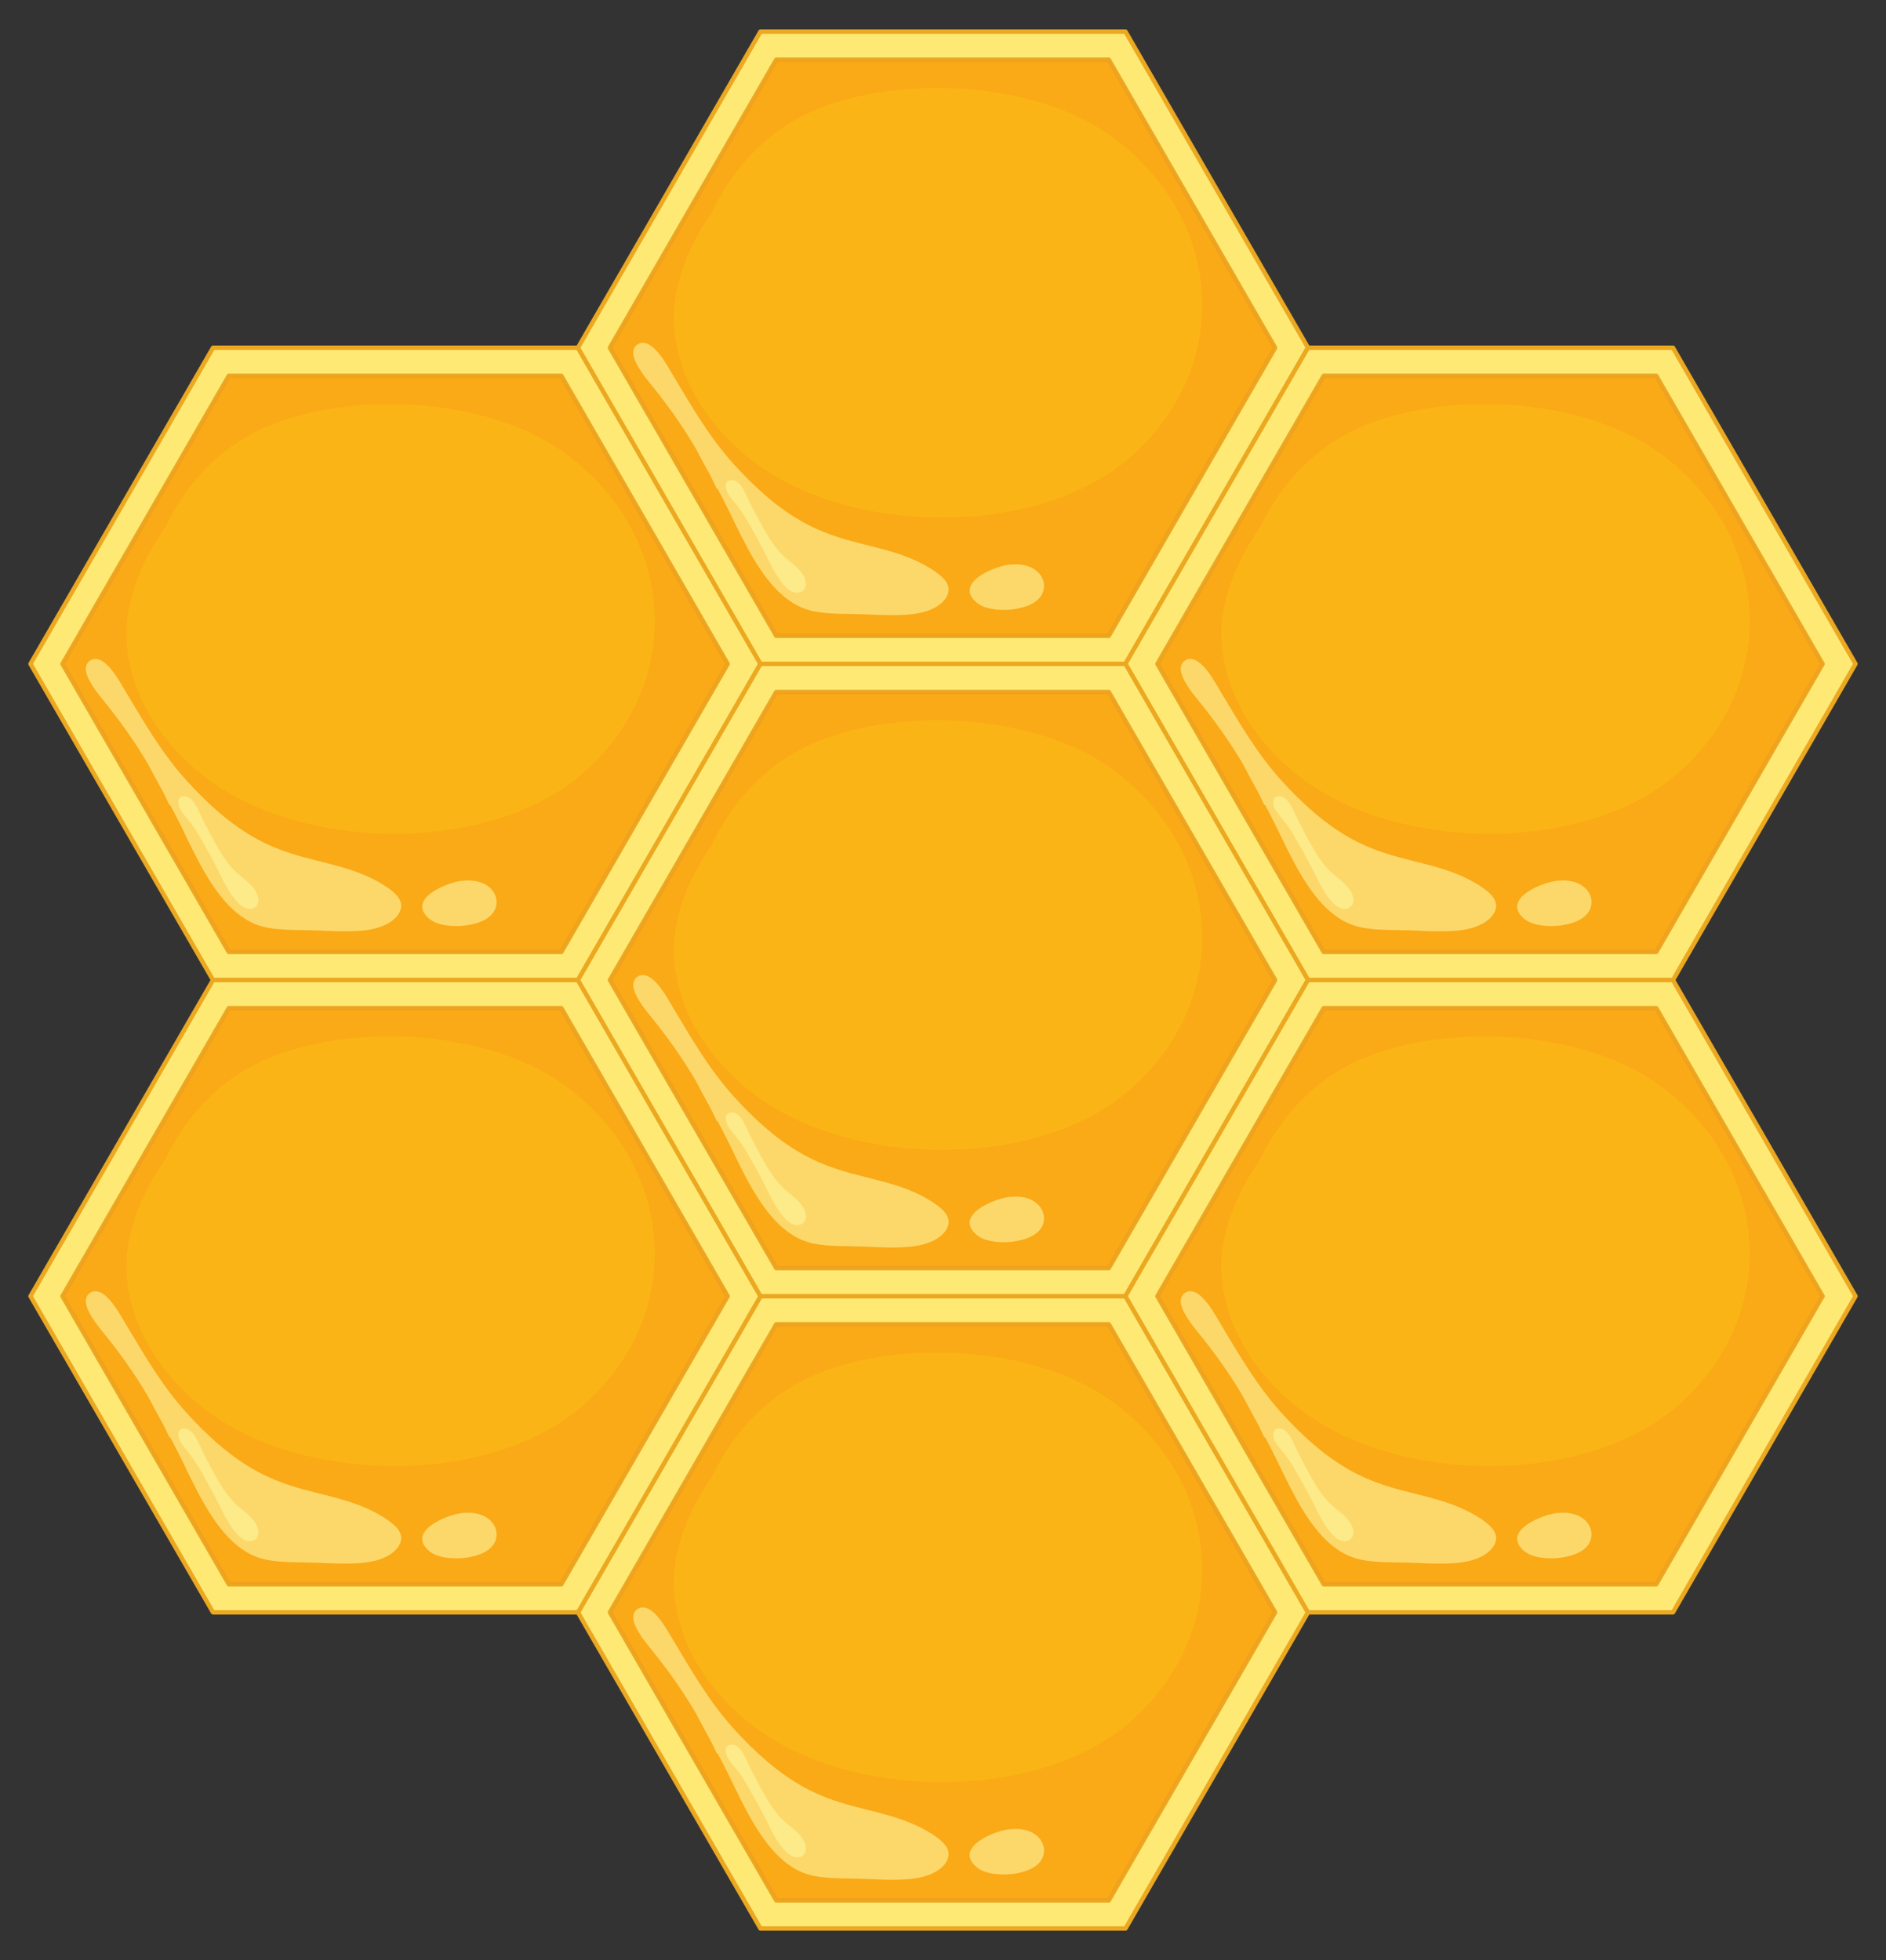 <?xml version="1.0" encoding="utf-8"?>
<!-- Generator: Adobe Illustrator 27.5.0, SVG Export Plug-In . SVG Version: 6.00 Build 0)  -->
<svg version="1.1" id="Layer_1" xmlns="http://www.w3.org/2000/svg" xmlns:xlink="http://www.w3.org/1999/xlink" x="0px" y="0px"
	 viewBox="0 0 287.154 298.426" style="enable-background:new 0 0 287.154 298.426;" xml:space="preserve">
<rect x="0" y="0" width="287.154" height="298.426" fill="#333333" stroke="none"/>
<g>
	<g>
		<g>
			<polygon style="fill:#FFE975;" points="88.013,149.213 32.433,149.213 4.643,101.079 32.433,52.946 88.013,52.946 
				115.803,101.079 			"/>
			<path style="fill:#EBA820;" d="M88.013,149.548h-55.58c-0.12,0-0.231-0.064-0.291-0.168l-27.79-48.133
				c-0.06-0.104-0.06-0.232,0-0.336l27.79-48.134c0.06-0.104,0.171-0.168,0.291-0.168h55.58c0.12,0,0.231,0.064,0.291,0.168
				l27.79,48.134c0.06,0.104,0.06,0.232,0,0.336l-27.79,48.133C88.243,149.484,88.132,149.548,88.013,149.548z M32.627,148.877
				h55.192l27.596-47.798L87.819,53.281H32.627L5.03,101.079L32.627,148.877z"/>
		</g>
		<g>
			<polygon style="fill:#FBB415;" points="85.473,144.937 34.83,144.937 9.509,101.079 34.83,57.222 85.473,57.222 110.794,101.079 
							"/>
			<path style="fill:#EBA820;" d="M85.473,145.273H34.83c-0.12,0-0.231-0.064-0.291-0.168L9.219,101.247
				c-0.06-0.104-0.06-0.232,0-0.336L34.54,57.054c0.06-0.104,0.171-0.168,0.291-0.168h50.642c0.12,0,0.231,0.064,0.291,0.168
				l25.321,43.858c0.06,0.104,0.06,0.232,0,0.336l-25.321,43.858C85.704,145.208,85.593,145.273,85.473,145.273z M35.024,144.601
				h50.255l25.128-43.522L85.279,57.557H35.024L9.897,101.079L35.024,144.601z"/>
		</g>
		<path style="opacity:0.38;fill:#F7981C;" d="M85.473,57.222H34.83L9.509,101.079l25.321,43.858h50.642l25.321-43.858
			L85.473,57.222z M96.526,107.835c-1.858,3.688-4.518,7.067-7.807,9.939c-3.051,2.665-6.779,4.723-10.784,6.189
			c-4.128,1.51-8.547,2.409-13.013,2.785c-4.55,0.383-9.166,0.223-13.666-0.466c-4.398-0.673-8.709-1.859-12.674-3.626
			c-4.243-1.891-7.998-4.49-11.065-7.624c-3.413-3.487-5.978-7.603-7.297-12.01c-0.657-2.193-1.001-4.457-0.987-6.721
			c0.016-2.416,0.523-4.792,1.305-7.11c0.803-2.38,1.911-4.683,3.26-6.875c0.42-0.682,0.865-1.353,1.331-2.013
			c1.397-2.941,3.215-5.742,5.506-8.244c2.797-3.055,6.313-5.614,10.425-7.292c4.205-1.716,8.811-2.67,13.439-3.058
			c4.869-0.409,9.822-0.193,14.616,0.638c4.613,0.8,9.138,2.184,13.145,4.312c3.89,2.066,7.246,4.893,9.933,8.046
			c2.694,3.16,4.715,6.728,5.971,10.484c1.238,3.701,1.736,7.58,1.467,11.422C99.361,100.468,98.316,104.283,96.526,107.835z"/>
		<path style="opacity:0.63;fill:#FEF59B;" d="M59.886,135.819c-0.864-0.748-1.876-1.357-2.887-1.882
			c-1.117-0.58-2.288-1.051-3.481-1.451c-2.392-0.801-4.863-1.322-7.295-1.982c-2.415-0.656-4.755-1.499-6.961-2.688
			c-2.08-1.122-4.013-2.498-5.81-4.031c-1.861-1.587-3.601-3.328-5.232-5.149c-1.793-2.002-3.378-4.18-4.848-6.428
			c-1.465-2.24-2.821-4.548-4.197-6.843c-0.546-0.911-1.068-1.849-1.681-2.717c-0.489-0.691-1.049-1.382-1.745-1.875
			c-0.628-0.446-1.429-0.662-2.097-0.165c-0.581,0.432-0.678,1.117-0.518,1.785c0.188,0.786,0.619,1.519,1.058,2.189
			c0.394,0.602,0.832,1.176,1.288,1.733c2.615,3.193,5.024,6.54,7.102,10.1c0.649,1.253,1.33,2.489,2.008,3.728
			c0.079,0.144,0.158,0.289,0.238,0.433c0.323,0.634,0.636,1.272,0.924,1.918c0.033,0.074,0.101,0.098,0.173,0.091
			c0.231,0.429,0.461,0.859,0.686,1.292c0.637,1.229,1.236,2.476,1.841,3.721c1.204,2.478,2.431,4.953,3.974,7.242
			c1.318,1.956,2.908,3.824,4.926,5.084c1,0.625,2.09,1.059,3.246,1.289c1.234,0.246,2.497,0.325,3.752,0.363
			c1.33,0.04,2.661,0.035,3.992,0.089c1.47,0.06,2.94,0.139,4.411,0.129c2.152-0.015,4.549-0.154,6.451-1.273
			c0.83-0.488,1.663-1.29,1.852-2.272C61.245,137.258,60.59,136.428,59.886,135.819z"/>
		<path style="opacity:0.63;fill:#FEF59B;" d="M74.557,135.128c-0.368-0.322-0.803-0.575-1.262-0.746
			c-0.944-0.352-1.98-0.387-2.981-0.278c-2.272,0.247-8.36,2.713-5.076,5.683c0.73,0.66,1.721,0.955,2.696,1.096
			c1.44,0.209,2.923,0.122,4.33-0.252c1-0.266,1.996-0.701,2.67-1.485C76,137.907,75.749,136.171,74.557,135.128z"/>
		<path style="opacity:0.63;fill:#FEF59B;" d="M39.307,136.626c-0.148-0.718-0.582-1.332-1.082-1.852
			c-0.519-0.54-1.109-1.001-1.686-1.476c-0.621-0.513-1.182-1.075-1.683-1.707c-1.127-1.421-2.003-3.047-2.855-4.641
			c-0.478-0.894-0.934-1.799-1.38-2.71c-0.293-0.599-0.541-1.224-0.892-1.793c-0.346-0.56-0.839-1.105-1.52-1.217
			c-0.344-0.057-0.704,0.035-0.911,0.334c-0.164,0.235-0.173,0.522-0.134,0.796c0.111,0.781,0.617,1.415,1.107,1.999
			c0.438,0.522,0.846,1.067,1.251,1.615c0.225,0.332,0.445,0.668,0.649,1.014c1.008,1.713,1.979,3.449,2.884,5.218
			c0.812,1.587,1.53,3.249,2.662,4.643c0.442,0.545,0.937,1.108,1.6,1.38c0.484,0.199,1.08,0.221,1.524-0.091
			C39.334,137.793,39.422,137.183,39.307,136.626z"/>
	</g>
	<g>
		<g>
			<polygon style="fill:#FFE975;" points="171.364,101.079 115.784,101.079 87.994,52.946 115.784,4.812 171.364,4.812 
				199.154,52.946 			"/>
			<path style="fill:#EBA820;" d="M171.364,101.415h-55.58c-0.12,0-0.231-0.064-0.291-0.168l-27.79-48.134
				c-0.06-0.104-0.06-0.232,0-0.336l27.79-48.134c0.06-0.104,0.171-0.168,0.291-0.168h55.58c0.12,0,0.231,0.064,0.291,0.168
				l27.79,48.134c0.06,0.104,0.06,0.232,0,0.336l-27.79,48.134C171.595,101.351,171.484,101.415,171.364,101.415z M115.978,100.743
				h55.192l27.596-47.798L171.17,5.148h-55.192L88.382,52.946L115.978,100.743z"/>
		</g>
		<g>
			<polygon style="fill:#FBB415;" points="168.824,96.803 118.182,96.803 92.86,52.946 118.182,9.088 168.824,9.088 194.145,52.946 
							"/>
			<path style="fill:#EBA820;" d="M168.824,97.139h-50.642c-0.12,0-0.231-0.064-0.291-0.168L92.57,53.113
				c-0.06-0.104-0.06-0.232,0-0.336L117.891,8.92c0.06-0.104,0.171-0.168,0.291-0.168h50.642c0.12,0,0.231,0.064,0.291,0.168
				l25.321,43.858c0.06,0.104,0.06,0.232,0,0.336l-25.321,43.858C169.055,97.075,168.944,97.139,168.824,97.139z M118.375,96.467
				h50.255l25.128-43.522L168.63,9.424h-50.255L93.248,52.946L118.375,96.467z"/>
		</g>
		<path style="opacity:0.38;fill:#F7981C;" d="M168.824,9.088h-50.642L92.86,52.946l25.321,43.858h50.642l25.321-43.858
			L168.824,9.088z M179.877,59.701c-1.858,3.688-4.518,7.067-7.807,9.94c-3.051,2.665-6.779,4.723-10.784,6.188
			c-4.128,1.51-8.547,2.409-13.013,2.785c-4.55,0.383-9.166,0.223-13.666-0.466c-4.398-0.673-8.709-1.859-12.673-3.626
			c-4.243-1.891-7.998-4.491-11.065-7.624c-3.413-3.487-5.978-7.603-7.297-12.01c-0.657-2.193-1.001-4.457-0.987-6.721
			c0.016-2.416,0.523-4.792,1.305-7.11c0.803-2.38,1.911-4.683,3.26-6.875c0.42-0.682,0.865-1.353,1.331-2.013
			c1.397-2.941,3.215-5.742,5.506-8.244c2.797-3.055,6.313-5.614,10.425-7.292c4.205-1.716,8.812-2.67,13.439-3.058
			c4.869-0.409,9.822-0.193,14.616,0.638c4.613,0.8,9.138,2.184,13.145,4.312c3.89,2.066,7.246,4.893,9.933,8.046
			c2.694,3.16,4.715,6.728,5.971,10.484c1.238,3.701,1.736,7.58,1.467,11.422C182.712,52.335,181.667,56.149,179.877,59.701z"/>
		<path style="opacity:0.63;fill:#FEF59B;" d="M143.237,87.685c-0.864-0.748-1.876-1.357-2.887-1.882
			c-1.117-0.58-2.288-1.051-3.481-1.451c-2.392-0.801-4.864-1.322-7.295-1.982c-2.415-0.656-4.755-1.499-6.962-2.688
			c-2.08-1.122-4.013-2.498-5.81-4.031c-1.86-1.587-3.601-3.328-5.232-5.149c-1.793-2.002-3.378-4.18-4.848-6.428
			c-1.465-2.24-2.821-4.548-4.197-6.843c-0.547-0.911-1.068-1.849-1.681-2.718c-0.489-0.691-1.049-1.382-1.744-1.875
			c-0.628-0.446-1.429-0.662-2.097-0.165c-0.581,0.432-0.678,1.117-0.518,1.785c0.188,0.786,0.619,1.519,1.058,2.189
			c0.395,0.602,0.832,1.176,1.288,1.733c2.615,3.193,5.024,6.54,7.102,10.1c0.649,1.253,1.33,2.49,2.008,3.728
			c0.079,0.144,0.158,0.289,0.238,0.433c0.323,0.634,0.636,1.272,0.924,1.918c0.033,0.074,0.101,0.098,0.173,0.091
			c0.231,0.429,0.461,0.859,0.686,1.292c0.637,1.229,1.236,2.476,1.841,3.721c1.204,2.478,2.431,4.953,3.974,7.243
			c1.318,1.956,2.908,3.824,4.926,5.084c1,0.624,2.09,1.059,3.246,1.289c1.234,0.246,2.497,0.325,3.752,0.363
			c1.331,0.04,2.661,0.035,3.992,0.089c1.47,0.06,2.94,0.139,4.411,0.129c2.152-0.015,4.549-0.154,6.451-1.273
			c0.83-0.488,1.663-1.29,1.852-2.272C144.596,89.125,143.941,88.295,143.237,87.685z"/>
		<path style="opacity:0.63;fill:#FEF59B;" d="M157.908,86.995c-0.368-0.322-0.803-0.575-1.262-0.746
			c-0.944-0.352-1.98-0.387-2.981-0.278c-2.272,0.247-8.36,2.714-5.076,5.683c0.73,0.66,1.721,0.955,2.696,1.096
			c1.44,0.208,2.923,0.122,4.329-0.252c1-0.266,1.996-0.701,2.67-1.485C159.351,89.774,159.101,88.038,157.908,86.995z"/>
		<path style="opacity:0.63;fill:#FEF59B;" d="M122.658,88.493c-0.148-0.718-0.583-1.332-1.082-1.852
			c-0.519-0.54-1.109-1.001-1.686-1.476c-0.621-0.513-1.182-1.075-1.684-1.707c-1.126-1.421-2.003-3.047-2.855-4.641
			c-0.478-0.894-0.934-1.799-1.38-2.71c-0.293-0.599-0.541-1.224-0.892-1.793c-0.346-0.56-0.839-1.105-1.52-1.217
			c-0.344-0.057-0.703,0.035-0.911,0.333c-0.164,0.235-0.173,0.522-0.134,0.796c0.111,0.781,0.617,1.415,1.107,1.999
			c0.438,0.522,0.846,1.067,1.251,1.615c0.225,0.332,0.445,0.668,0.648,1.014c1.008,1.713,1.979,3.449,2.884,5.218
			c0.812,1.587,1.53,3.248,2.662,4.643c0.442,0.545,0.937,1.108,1.6,1.38c0.484,0.199,1.08,0.221,1.524-0.09
			C122.685,89.659,122.773,89.05,122.658,88.493z"/>
	</g>
	<g>
		<g>
			<polygon style="fill:#FFE975;" points="171.364,293.613 115.784,293.613 87.994,245.48 115.784,197.346 171.364,197.346 
				199.154,245.48 			"/>
			<path style="fill:#EBA820;" d="M171.364,293.949h-55.58c-0.12,0-0.231-0.064-0.291-0.168l-27.79-48.134
				c-0.06-0.104-0.06-0.232,0-0.336l27.79-48.134c0.06-0.104,0.171-0.168,0.291-0.168h55.58c0.12,0,0.231,0.064,0.291,0.168
				l27.79,48.134c0.06,0.104,0.06,0.232,0,0.336l-27.79,48.134C171.595,293.885,171.484,293.949,171.364,293.949z M115.978,293.278
				h55.192l27.596-47.798l-27.596-47.798h-55.192L88.382,245.48L115.978,293.278z"/>
		</g>
		<g>
			<polygon style="fill:#FBB415;" points="168.824,289.337 118.182,289.337 92.86,245.48 118.182,201.622 168.824,201.622 
				194.145,245.48 			"/>
			<path style="fill:#EBA820;" d="M168.824,289.673h-50.642c-0.12,0-0.231-0.064-0.291-0.168L92.57,245.648
				c-0.06-0.104-0.06-0.232,0-0.336l25.321-43.858c0.06-0.104,0.171-0.168,0.291-0.168h50.642c0.12,0,0.231,0.064,0.291,0.168
				l25.321,43.858c0.06,0.104,0.06,0.232,0,0.336l-25.321,43.858C169.055,289.609,168.944,289.673,168.824,289.673z
				 M118.375,289.002h50.255l25.128-43.522l-25.128-43.522h-50.255L93.248,245.48L118.375,289.002z"/>
		</g>
		<path style="opacity:0.38;fill:#F7981C;" d="M168.824,201.622h-50.642L92.86,245.48l25.321,43.858h50.642l25.321-43.858
			L168.824,201.622z M179.877,252.236c-1.858,3.688-4.518,7.067-7.807,9.939c-3.051,2.665-6.779,4.723-10.784,6.189
			c-4.128,1.51-8.547,2.409-13.013,2.785c-4.55,0.383-9.166,0.223-13.666-0.466c-4.398-0.673-8.709-1.859-12.673-3.626
			c-4.243-1.891-7.998-4.49-11.065-7.624c-3.413-3.487-5.978-7.603-7.297-12.01c-0.657-2.193-1.001-4.457-0.987-6.721
			c0.016-2.416,0.523-4.792,1.305-7.11c0.803-2.38,1.911-4.683,3.26-6.875c0.42-0.682,0.865-1.353,1.331-2.013
			c1.397-2.941,3.215-5.742,5.506-8.244c2.797-3.055,6.313-5.614,10.425-7.292c4.205-1.716,8.812-2.67,13.439-3.058
			c4.869-0.409,9.822-0.193,14.616,0.638c4.613,0.8,9.138,2.184,13.145,4.312c3.89,2.066,7.246,4.893,9.933,8.046
			c2.694,3.16,4.715,6.728,5.971,10.484c1.238,3.701,1.736,7.58,1.467,11.422C182.712,244.869,181.667,248.684,179.877,252.236z"/>
		<path style="opacity:0.63;fill:#FEF59B;" d="M143.237,280.22c-0.864-0.748-1.876-1.357-2.887-1.882
			c-1.117-0.58-2.288-1.051-3.481-1.451c-2.392-0.801-4.864-1.322-7.295-1.983c-2.415-0.656-4.755-1.499-6.962-2.688
			c-2.08-1.122-4.013-2.498-5.81-4.031c-1.86-1.587-3.601-3.328-5.232-5.149c-1.793-2.002-3.378-4.18-4.848-6.428
			c-1.465-2.24-2.821-4.548-4.197-6.843c-0.547-0.911-1.068-1.849-1.681-2.717c-0.489-0.691-1.049-1.382-1.744-1.875
			c-0.628-0.446-1.429-0.662-2.097-0.165c-0.581,0.432-0.678,1.117-0.518,1.785c0.188,0.786,0.619,1.519,1.058,2.189
			c0.395,0.602,0.832,1.176,1.288,1.733c2.615,3.193,5.024,6.54,7.102,10.1c0.649,1.253,1.33,2.49,2.008,3.728
			c0.079,0.144,0.158,0.289,0.238,0.433c0.323,0.634,0.636,1.272,0.924,1.918c0.033,0.074,0.101,0.098,0.173,0.091
			c0.231,0.429,0.461,0.859,0.686,1.292c0.637,1.229,1.236,2.476,1.841,3.721c1.204,2.478,2.431,4.953,3.974,7.242
			c1.318,1.956,2.908,3.824,4.926,5.084c1,0.624,2.09,1.059,3.246,1.289c1.234,0.246,2.497,0.325,3.752,0.363
			c1.331,0.04,2.661,0.035,3.992,0.089c1.47,0.06,2.94,0.139,4.411,0.129c2.152-0.015,4.549-0.154,6.451-1.273
			c0.83-0.488,1.663-1.29,1.852-2.272C144.596,281.659,143.941,280.829,143.237,280.22z"/>
		<path style="opacity:0.63;fill:#FEF59B;" d="M157.908,279.529c-0.368-0.322-0.803-0.575-1.262-0.746
			c-0.944-0.352-1.98-0.387-2.981-0.278c-2.272,0.247-8.36,2.713-5.076,5.683c0.73,0.66,1.721,0.955,2.696,1.096
			c1.44,0.208,2.923,0.122,4.329-0.252c1-0.266,1.996-0.701,2.67-1.485C159.351,282.308,159.101,280.572,157.908,279.529z"/>
		<path style="opacity:0.63;fill:#FEF59B;" d="M122.658,281.027c-0.148-0.717-0.583-1.332-1.082-1.852
			c-0.519-0.54-1.109-1.001-1.686-1.476c-0.621-0.513-1.182-1.075-1.684-1.707c-1.126-1.421-2.003-3.047-2.855-4.641
			c-0.478-0.894-0.934-1.799-1.38-2.71c-0.293-0.599-0.541-1.224-0.892-1.793c-0.346-0.56-0.839-1.105-1.52-1.217
			c-0.344-0.057-0.703,0.035-0.911,0.333c-0.164,0.235-0.173,0.522-0.134,0.797c0.111,0.78,0.617,1.415,1.107,1.999
			c0.438,0.522,0.846,1.067,1.251,1.615c0.225,0.332,0.445,0.668,0.648,1.014c1.008,1.713,1.979,3.449,2.884,5.218
			c0.812,1.587,1.53,3.249,2.662,4.643c0.442,0.545,0.937,1.108,1.6,1.38c0.484,0.199,1.08,0.221,1.524-0.091
			C122.685,282.194,122.773,281.584,122.658,281.027z"/>
	</g>
	<g>
		<g>
			<polygon style="fill:#FFE975;" points="254.721,149.213 199.141,149.213 171.351,101.079 199.141,52.946 254.721,52.946 
				282.511,101.079 			"/>
			<path style="fill:#EBA820;" d="M254.721,149.548h-55.58c-0.12,0-0.231-0.064-0.291-0.168l-27.79-48.133
				c-0.06-0.104-0.06-0.232,0-0.336l27.79-48.134c0.06-0.104,0.171-0.168,0.291-0.168h55.58c0.12,0,0.231,0.064,0.291,0.168
				l27.79,48.134c0.06,0.104,0.06,0.232,0,0.336l-27.79,48.133C254.952,149.484,254.841,149.548,254.721,149.548z M199.335,148.877
				h55.192l27.596-47.798l-27.596-47.798h-55.192l-27.596,47.798L199.335,148.877z"/>
		</g>
		<g>
			<polygon style="fill:#FBB415;" points="252.181,144.937 201.539,144.937 176.218,101.079 201.539,57.222 252.181,57.222 
				277.503,101.079 			"/>
			<path style="fill:#EBA820;" d="M252.181,145.273h-50.642c-0.12,0-0.231-0.064-0.291-0.168l-25.321-43.858
				c-0.06-0.104-0.06-0.232,0-0.336l25.321-43.858c0.06-0.104,0.171-0.168,0.291-0.168h50.642c0.12,0,0.231,0.064,0.291,0.168
				l25.321,43.858c0.06,0.104,0.06,0.232,0,0.336l-25.321,43.858C252.412,145.208,252.301,145.273,252.181,145.273z
				 M201.733,144.601h50.255l25.127-43.522l-25.127-43.522h-50.255l-25.128,43.522L201.733,144.601z"/>
		</g>
		<path style="opacity:0.38;fill:#F7981C;" d="M252.181,57.222h-50.642l-25.321,43.858l25.321,43.858h50.642l25.321-43.858
			L252.181,57.222z M263.234,107.835c-1.858,3.688-4.518,7.067-7.807,9.939c-3.051,2.665-6.779,4.723-10.784,6.189
			c-4.128,1.51-8.547,2.409-13.013,2.785c-4.55,0.383-9.166,0.223-13.666-0.466c-4.398-0.673-8.709-1.859-12.673-3.626
			c-4.243-1.891-7.998-4.49-11.065-7.624c-3.414-3.487-5.978-7.603-7.297-12.01c-0.657-2.193-1.001-4.457-0.987-6.721
			c0.016-2.416,0.523-4.792,1.305-7.11c0.803-2.38,1.911-4.683,3.26-6.875c0.42-0.682,0.865-1.353,1.331-2.013
			c1.397-2.941,3.215-5.742,5.506-8.244c2.797-3.055,6.313-5.614,10.425-7.292c4.205-1.716,8.811-2.67,13.439-3.058
			c4.869-0.409,9.822-0.193,14.616,0.638c4.614,0.8,9.138,2.184,13.145,4.312c3.89,2.066,7.246,4.893,9.933,8.046
			c2.694,3.16,4.714,6.728,5.971,10.484c1.238,3.701,1.736,7.58,1.467,11.422C266.069,100.468,265.024,104.283,263.234,107.835z"/>
		<path style="opacity:0.63;fill:#FEF59B;" d="M226.595,135.819c-0.864-0.748-1.876-1.357-2.887-1.882
			c-1.117-0.58-2.288-1.051-3.481-1.451c-2.392-0.801-4.863-1.322-7.295-1.982c-2.414-0.656-4.755-1.499-6.962-2.688
			c-2.08-1.122-4.013-2.498-5.81-4.031c-1.861-1.587-3.601-3.328-5.232-5.149c-1.794-2.002-3.378-4.18-4.848-6.428
			c-1.465-2.24-2.821-4.548-4.197-6.843c-0.547-0.911-1.068-1.849-1.681-2.717c-0.488-0.691-1.049-1.382-1.744-1.875
			c-0.628-0.446-1.428-0.662-2.097-0.165c-0.581,0.432-0.678,1.117-0.518,1.785c0.188,0.786,0.619,1.519,1.058,2.189
			c0.394,0.602,0.832,1.176,1.288,1.733c2.614,3.193,5.024,6.54,7.102,10.1c0.649,1.253,1.33,2.489,2.008,3.728
			c0.079,0.144,0.158,0.289,0.238,0.433c0.323,0.634,0.637,1.272,0.924,1.918c0.033,0.074,0.101,0.098,0.173,0.091
			c0.231,0.429,0.461,0.859,0.686,1.292c0.637,1.229,1.236,2.476,1.841,3.721c1.204,2.478,2.431,4.953,3.974,7.242
			c1.318,1.956,2.908,3.824,4.926,5.084c1,0.625,2.09,1.059,3.246,1.289c1.234,0.246,2.497,0.325,3.752,0.363
			c1.331,0.04,2.661,0.035,3.992,0.089c1.47,0.06,2.939,0.139,4.411,0.129c2.152-0.015,4.549-0.154,6.451-1.273
			c0.83-0.488,1.663-1.29,1.852-2.272C227.953,137.258,227.298,136.428,226.595,135.819z"/>
		<path style="opacity:0.63;fill:#FEF59B;" d="M241.266,135.128c-0.368-0.322-0.803-0.575-1.262-0.746
			c-0.944-0.352-1.98-0.387-2.981-0.278c-2.272,0.247-8.36,2.713-5.076,5.683c0.73,0.66,1.721,0.955,2.696,1.096
			c1.44,0.209,2.923,0.122,4.329-0.252c0.999-0.266,1.996-0.701,2.67-1.485C242.708,137.907,242.458,136.171,241.266,135.128z"/>
		<path style="opacity:0.63;fill:#FEF59B;" d="M206.016,136.626c-0.148-0.718-0.583-1.332-1.082-1.852
			c-0.519-0.54-1.109-1.001-1.686-1.476c-0.622-0.513-1.182-1.075-1.684-1.707c-1.126-1.421-2.003-3.047-2.855-4.641
			c-0.478-0.894-0.934-1.799-1.38-2.71c-0.293-0.599-0.541-1.224-0.892-1.793c-0.346-0.56-0.839-1.105-1.52-1.217
			c-0.344-0.057-0.704,0.035-0.911,0.334c-0.163,0.235-0.173,0.522-0.134,0.796c0.111,0.781,0.617,1.415,1.107,1.999
			c0.438,0.522,0.846,1.067,1.251,1.615c0.225,0.332,0.445,0.668,0.648,1.014c1.008,1.713,1.979,3.449,2.884,5.218
			c0.812,1.587,1.53,3.249,2.662,4.643c0.442,0.545,0.937,1.108,1.6,1.38c0.485,0.199,1.08,0.221,1.524-0.091
			C206.043,137.793,206.13,137.183,206.016,136.626z"/>
	</g>
	<g>
		<g>
			<g>
				<polygon style="fill:#FFE975;" points="88.013,245.48 32.433,245.48 4.643,197.346 32.433,149.213 88.013,149.213 
					115.803,197.346 				"/>
				<path style="fill:#EBA820;" d="M88.013,245.816h-55.58c-0.12,0-0.231-0.064-0.291-0.168l-27.79-48.134
					c-0.06-0.104-0.06-0.232,0-0.336l27.79-48.134c0.06-0.104,0.171-0.168,0.291-0.168h55.58c0.12,0,0.231,0.064,0.291,0.168
					l27.79,48.134c0.06,0.104,0.06,0.232,0,0.336l-27.79,48.134C88.243,245.752,88.132,245.816,88.013,245.816z M32.627,245.144
					h55.192l27.596-47.798l-27.596-47.798H32.627L5.03,197.346L32.627,245.144z"/>
			</g>
			<g>
				<polygon style="fill:#FBB415;" points="85.473,241.204 34.83,241.204 9.509,197.346 34.83,153.489 85.473,153.489 
					110.794,197.346 				"/>
				<path style="fill:#EBA820;" d="M85.473,241.54H34.83c-0.12,0-0.231-0.064-0.291-0.168L9.219,197.514
					c-0.06-0.104-0.06-0.232,0-0.336l25.321-43.858c0.06-0.104,0.171-0.168,0.291-0.168h50.642c0.12,0,0.231,0.064,0.291,0.168
					l25.321,43.858c0.06,0.104,0.06,0.232,0,0.336l-25.321,43.858C85.704,241.476,85.593,241.54,85.473,241.54z M35.024,240.868
					h50.255l25.128-43.522l-25.128-43.522H35.024L9.897,197.346L35.024,240.868z"/>
			</g>
			<path style="opacity:0.38;fill:#F7981C;" d="M85.473,153.489H34.83L9.509,197.346l25.321,43.858h50.642l25.321-43.858
				L85.473,153.489z M96.526,204.102c-1.858,3.688-4.518,7.067-7.807,9.939c-3.051,2.665-6.779,4.723-10.784,6.189
				c-4.128,1.51-8.547,2.409-13.013,2.785c-4.55,0.383-9.166,0.223-13.666-0.466c-4.398-0.673-8.709-1.859-12.674-3.626
				c-4.243-1.891-7.998-4.49-11.065-7.624c-3.413-3.487-5.978-7.603-7.297-12.01c-0.657-2.193-1.001-4.457-0.987-6.721
				c0.016-2.416,0.523-4.792,1.305-7.11c0.803-2.38,1.911-4.683,3.26-6.875c0.42-0.682,0.865-1.352,1.331-2.013
				c1.397-2.941,3.215-5.742,5.506-8.244c2.797-3.055,6.313-5.614,10.425-7.292c4.205-1.716,8.811-2.67,13.439-3.058
				c4.869-0.409,9.822-0.193,14.616,0.638c4.613,0.8,9.138,2.184,13.145,4.312c3.89,2.066,7.246,4.893,9.933,8.046
				c2.694,3.16,4.715,6.728,5.971,10.484c1.238,3.701,1.736,7.58,1.467,11.422C99.361,196.735,98.316,200.55,96.526,204.102z"/>
			<path style="opacity:0.63;fill:#FEF59B;" d="M59.886,232.086c-0.864-0.748-1.876-1.357-2.887-1.882
				c-1.117-0.58-2.288-1.051-3.481-1.451c-2.392-0.801-4.863-1.322-7.295-1.982c-2.415-0.656-4.755-1.499-6.961-2.688
				c-2.08-1.122-4.013-2.498-5.81-4.031c-1.861-1.587-3.601-3.328-5.232-5.149c-1.793-2.002-3.378-4.18-4.848-6.428
				c-1.465-2.24-2.821-4.548-4.197-6.843c-0.546-0.911-1.068-1.849-1.681-2.717c-0.489-0.691-1.049-1.382-1.745-1.875
				c-0.628-0.446-1.429-0.662-2.097-0.165c-0.581,0.432-0.678,1.117-0.518,1.785c0.188,0.786,0.619,1.519,1.058,2.189
				c0.394,0.602,0.832,1.176,1.288,1.733c2.615,3.193,5.024,6.54,7.102,10.1c0.649,1.253,1.33,2.489,2.008,3.728
				c0.079,0.144,0.158,0.289,0.238,0.433c0.323,0.634,0.636,1.272,0.924,1.918c0.033,0.074,0.101,0.098,0.173,0.091
				c0.231,0.429,0.461,0.859,0.686,1.292c0.637,1.229,1.236,2.476,1.841,3.721c1.204,2.478,2.431,4.953,3.974,7.242
				c1.318,1.956,2.908,3.824,4.926,5.084c1,0.624,2.09,1.059,3.246,1.289c1.234,0.246,2.497,0.325,3.752,0.363
				c1.33,0.04,2.661,0.035,3.992,0.089c1.47,0.06,2.94,0.139,4.411,0.129c2.152-0.015,4.549-0.154,6.451-1.273
				c0.83-0.488,1.663-1.29,1.852-2.272C61.245,233.525,60.59,232.695,59.886,232.086z"/>
			<path style="opacity:0.63;fill:#FEF59B;" d="M74.557,231.395c-0.368-0.322-0.803-0.575-1.262-0.746
				c-0.944-0.352-1.98-0.386-2.981-0.278c-2.272,0.247-8.36,2.714-5.076,5.683c0.73,0.66,1.721,0.955,2.696,1.096
				c1.44,0.208,2.923,0.122,4.33-0.252c1-0.266,1.996-0.701,2.67-1.485C76,234.174,75.749,232.438,74.557,231.395z"/>
			<path style="opacity:0.63;fill:#FEF59B;" d="M39.307,232.894c-0.148-0.718-0.582-1.332-1.082-1.852
				c-0.519-0.54-1.109-1.001-1.686-1.476c-0.621-0.513-1.182-1.075-1.683-1.707c-1.127-1.421-2.003-3.047-2.855-4.641
				c-0.478-0.894-0.934-1.799-1.38-2.71c-0.293-0.598-0.541-1.224-0.892-1.792c-0.346-0.56-0.839-1.105-1.52-1.217
				c-0.344-0.057-0.704,0.035-0.911,0.333c-0.164,0.235-0.173,0.522-0.134,0.797c0.111,0.781,0.617,1.415,1.107,1.999
				c0.438,0.522,0.846,1.067,1.251,1.615c0.225,0.332,0.445,0.668,0.649,1.014c1.008,1.713,1.979,3.449,2.884,5.218
				c0.812,1.587,1.53,3.248,2.662,4.643c0.442,0.545,0.937,1.108,1.6,1.38c0.484,0.199,1.08,0.221,1.524-0.091
				C39.334,234.06,39.422,233.45,39.307,232.894z"/>
		</g>
		<g>
			<g>
				<polygon style="fill:#FFE975;" points="171.364,197.346 115.784,197.346 87.994,149.213 115.784,101.079 171.364,101.079 
					199.154,149.213 				"/>
				<path style="fill:#EBA820;" d="M171.364,197.682h-55.58c-0.12,0-0.231-0.064-0.291-0.168l-27.79-48.134
					c-0.06-0.104-0.06-0.232,0-0.336l27.79-48.134c0.06-0.104,0.171-0.168,0.291-0.168h55.58c0.12,0,0.231,0.064,0.291,0.168
					l27.79,48.134c0.06,0.104,0.06,0.232,0,0.336l-27.79,48.134C171.595,197.618,171.484,197.682,171.364,197.682z M115.978,197.011
					h55.192l27.596-47.798l-27.596-47.798h-55.192l-27.596,47.798L115.978,197.011z"/>
			</g>
			<g>
				<polygon style="fill:#FBB415;" points="168.824,193.07 118.182,193.07 92.86,149.213 118.182,105.355 168.824,105.355 
					194.145,149.213 				"/>
				<path style="fill:#EBA820;" d="M168.824,193.406h-50.642c-0.12,0-0.231-0.064-0.291-0.168L92.57,149.38
					c-0.06-0.104-0.06-0.232,0-0.336l25.321-43.858c0.06-0.104,0.171-0.168,0.291-0.168h50.642c0.12,0,0.231,0.064,0.291,0.168
					l25.321,43.858c0.06,0.104,0.06,0.232,0,0.336l-25.321,43.858C169.055,193.342,168.944,193.406,168.824,193.406z
					 M118.375,192.735h50.255l25.128-43.522l-25.128-43.522h-50.255l-25.127,43.522L118.375,192.735z"/>
			</g>
			<path style="opacity:0.38;fill:#F7981C;" d="M168.824,105.355h-50.642L92.86,149.213l25.321,43.858h50.642l25.321-43.858
				L168.824,105.355z M179.877,155.968c-1.858,3.688-4.518,7.067-7.807,9.939c-3.051,2.665-6.779,4.723-10.784,6.189
				c-4.128,1.51-8.547,2.409-13.013,2.785c-4.55,0.383-9.166,0.223-13.666-0.466c-4.398-0.673-8.709-1.859-12.673-3.626
				c-4.243-1.891-7.998-4.49-11.065-7.624c-3.413-3.487-5.978-7.603-7.297-12.01c-0.657-2.193-1.001-4.457-0.987-6.721
				c0.016-2.416,0.523-4.792,1.305-7.11c0.803-2.38,1.911-4.683,3.26-6.875c0.42-0.682,0.865-1.353,1.331-2.013
				c1.397-2.941,3.215-5.742,5.506-8.244c2.797-3.055,6.313-5.614,10.425-7.292c4.205-1.716,8.812-2.67,13.439-3.058
				c4.869-0.409,9.822-0.193,14.616,0.638c4.613,0.8,9.138,2.184,13.145,4.312c3.89,2.066,7.246,4.893,9.933,8.046
				c2.694,3.16,4.715,6.728,5.971,10.484c1.238,3.701,1.736,7.58,1.467,11.422C182.712,148.602,181.667,152.416,179.877,155.968z"/>
			<path style="opacity:0.63;fill:#FEF59B;" d="M143.237,183.952c-0.864-0.748-1.876-1.357-2.887-1.882
				c-1.117-0.58-2.288-1.051-3.481-1.451c-2.392-0.801-4.864-1.322-7.295-1.982c-2.415-0.656-4.755-1.499-6.962-2.688
				c-2.08-1.122-4.013-2.498-5.81-4.031c-1.86-1.586-3.601-3.328-5.232-5.149c-1.793-2.002-3.378-4.18-4.848-6.428
				c-1.465-2.24-2.821-4.548-4.197-6.843c-0.547-0.911-1.068-1.849-1.681-2.717c-0.489-0.691-1.049-1.382-1.744-1.875
				c-0.628-0.446-1.429-0.662-2.097-0.165c-0.581,0.432-0.678,1.117-0.518,1.785c0.188,0.786,0.619,1.519,1.058,2.189
				c0.395,0.602,0.832,1.176,1.288,1.733c2.615,3.193,5.024,6.54,7.102,10.1c0.649,1.253,1.33,2.489,2.008,3.728
				c0.079,0.144,0.158,0.289,0.238,0.433c0.323,0.634,0.636,1.272,0.924,1.918c0.033,0.074,0.101,0.098,0.173,0.091
				c0.231,0.429,0.461,0.859,0.686,1.292c0.637,1.229,1.236,2.476,1.841,3.721c1.204,2.478,2.431,4.953,3.974,7.242
				c1.318,1.956,2.908,3.824,4.926,5.084c1,0.624,2.09,1.059,3.246,1.289c1.234,0.246,2.497,0.325,3.752,0.363
				c1.331,0.04,2.661,0.035,3.992,0.089c1.47,0.06,2.94,0.139,4.411,0.129c2.152-0.015,4.549-0.154,6.451-1.273
				c0.83-0.488,1.663-1.29,1.852-2.272C144.596,185.392,143.941,184.562,143.237,183.952z"/>
			<path style="opacity:0.63;fill:#FEF59B;" d="M157.908,183.262c-0.368-0.322-0.803-0.575-1.262-0.746
				c-0.944-0.352-1.98-0.387-2.981-0.278c-2.272,0.247-8.36,2.714-5.076,5.683c0.73,0.66,1.721,0.955,2.696,1.096
				c1.44,0.208,2.923,0.122,4.329-0.252c1-0.266,1.996-0.701,2.67-1.485C159.351,186.041,159.101,184.305,157.908,183.262z"/>
			<path style="opacity:0.63;fill:#FEF59B;" d="M122.658,184.76c-0.148-0.718-0.583-1.332-1.082-1.852
				c-0.519-0.54-1.109-1.001-1.686-1.476c-0.621-0.513-1.182-1.075-1.684-1.707c-1.126-1.421-2.003-3.047-2.855-4.641
				c-0.478-0.894-0.934-1.799-1.38-2.71c-0.293-0.599-0.541-1.224-0.892-1.793c-0.346-0.56-0.839-1.105-1.52-1.217
				c-0.344-0.057-0.703,0.035-0.911,0.334c-0.164,0.235-0.173,0.522-0.134,0.796c0.111,0.781,0.617,1.415,1.107,1.999
				c0.438,0.522,0.846,1.067,1.251,1.615c0.225,0.332,0.445,0.668,0.648,1.014c1.008,1.713,1.979,3.449,2.884,5.218
				c0.812,1.587,1.53,3.249,2.662,4.643c0.442,0.545,0.937,1.108,1.6,1.38c0.484,0.199,1.08,0.221,1.524-0.091
				C122.685,185.926,122.773,185.317,122.658,184.76z"/>
		</g>
		<g>
			<g>
				<polygon style="fill:#FFE975;" points="254.721,245.48 199.141,245.48 171.351,197.346 199.141,149.213 254.721,149.213 
					282.511,197.346 				"/>
				<path style="fill:#EBA820;" d="M254.721,245.816h-55.58c-0.12,0-0.231-0.064-0.291-0.168l-27.79-48.134
					c-0.06-0.104-0.06-0.232,0-0.336l27.79-48.134c0.06-0.104,0.171-0.168,0.291-0.168h55.58c0.12,0,0.231,0.064,0.291,0.168
					l27.79,48.134c0.06,0.104,0.06,0.232,0,0.336l-27.79,48.134C254.952,245.752,254.841,245.816,254.721,245.816z M199.335,245.144
					h55.192l27.596-47.798l-27.596-47.798h-55.192l-27.596,47.798L199.335,245.144z"/>
			</g>
			<g>
				<polygon style="fill:#FBB415;" points="252.181,241.204 201.539,241.204 176.218,197.346 201.539,153.489 252.181,153.489 
					277.503,197.346 				"/>
				<path style="fill:#EBA820;" d="M252.181,241.54h-50.642c-0.12,0-0.231-0.064-0.291-0.168l-25.321-43.858
					c-0.06-0.104-0.06-0.232,0-0.336l25.321-43.858c0.06-0.104,0.171-0.168,0.291-0.168h50.642c0.12,0,0.231,0.064,0.291,0.168
					l25.321,43.858c0.06,0.104,0.06,0.232,0,0.336l-25.321,43.858C252.412,241.476,252.301,241.54,252.181,241.54z M201.733,240.868
					h50.255l25.127-43.522l-25.127-43.522h-50.255l-25.128,43.522L201.733,240.868z"/>
			</g>
			<path style="opacity:0.38;fill:#F7981C;" d="M252.181,153.489h-50.642l-25.321,43.858l25.321,43.858h50.642l25.321-43.858
				L252.181,153.489z M263.234,204.102c-1.858,3.688-4.518,7.067-7.807,9.939c-3.051,2.665-6.779,4.723-10.784,6.189
				c-4.128,1.51-8.547,2.409-13.013,2.785c-4.55,0.383-9.166,0.223-13.666-0.466c-4.398-0.673-8.709-1.859-12.673-3.626
				c-4.243-1.891-7.998-4.49-11.065-7.624c-3.414-3.487-5.978-7.603-7.297-12.01c-0.657-2.193-1.001-4.457-0.987-6.721
				c0.016-2.416,0.523-4.792,1.305-7.11c0.803-2.38,1.911-4.683,3.26-6.875c0.42-0.682,0.865-1.352,1.331-2.013
				c1.397-2.941,3.215-5.742,5.506-8.244c2.797-3.055,6.313-5.614,10.425-7.292c4.205-1.716,8.811-2.67,13.439-3.058
				c4.869-0.409,9.822-0.193,14.616,0.638c4.614,0.8,9.138,2.184,13.145,4.312c3.89,2.066,7.246,4.893,9.933,8.046
				c2.694,3.16,4.714,6.728,5.971,10.484c1.238,3.701,1.736,7.58,1.467,11.422C266.069,196.735,265.024,200.55,263.234,204.102z"/>
			<path style="opacity:0.63;fill:#FEF59B;" d="M226.595,232.086c-0.864-0.748-1.876-1.357-2.887-1.882
				c-1.117-0.58-2.288-1.051-3.481-1.451c-2.392-0.801-4.863-1.322-7.295-1.982c-2.414-0.656-4.755-1.499-6.962-2.688
				c-2.08-1.122-4.013-2.498-5.81-4.031c-1.861-1.587-3.601-3.328-5.232-5.149c-1.794-2.002-3.378-4.18-4.848-6.428
				c-1.465-2.24-2.821-4.548-4.197-6.843c-0.547-0.911-1.068-1.849-1.681-2.717c-0.488-0.691-1.049-1.382-1.744-1.875
				c-0.628-0.446-1.428-0.662-2.097-0.165c-0.581,0.432-0.678,1.117-0.518,1.785c0.188,0.786,0.619,1.519,1.058,2.189
				c0.394,0.602,0.832,1.176,1.288,1.733c2.614,3.193,5.024,6.54,7.102,10.1c0.649,1.253,1.33,2.489,2.008,3.728
				c0.079,0.144,0.158,0.289,0.238,0.433c0.323,0.634,0.637,1.272,0.924,1.918c0.033,0.074,0.101,0.098,0.173,0.091
				c0.231,0.429,0.461,0.859,0.686,1.292c0.637,1.229,1.236,2.476,1.841,3.721c1.204,2.478,2.431,4.953,3.974,7.242
				c1.318,1.956,2.908,3.824,4.926,5.084c1,0.624,2.09,1.059,3.246,1.289c1.234,0.246,2.497,0.325,3.752,0.363
				c1.331,0.04,2.661,0.035,3.992,0.089c1.47,0.06,2.939,0.139,4.411,0.129c2.152-0.015,4.549-0.154,6.451-1.273
				c0.83-0.488,1.663-1.29,1.852-2.272C227.953,233.525,227.298,232.695,226.595,232.086z"/>
			<path style="opacity:0.63;fill:#FEF59B;" d="M241.266,231.395c-0.368-0.322-0.803-0.575-1.262-0.746
				c-0.944-0.352-1.98-0.386-2.981-0.278c-2.272,0.247-8.36,2.714-5.076,5.683c0.73,0.66,1.721,0.955,2.696,1.096
				c1.44,0.208,2.923,0.122,4.329-0.252c0.999-0.266,1.996-0.701,2.67-1.485C242.708,234.174,242.458,232.438,241.266,231.395z"/>
			<path style="opacity:0.63;fill:#FEF59B;" d="M206.016,232.894c-0.148-0.718-0.583-1.332-1.082-1.852
				c-0.519-0.54-1.109-1.001-1.686-1.476c-0.622-0.513-1.182-1.075-1.684-1.707c-1.126-1.421-2.003-3.047-2.855-4.641
				c-0.478-0.894-0.934-1.799-1.38-2.71c-0.293-0.598-0.541-1.224-0.892-1.792c-0.346-0.56-0.839-1.105-1.52-1.217
				c-0.344-0.057-0.704,0.035-0.911,0.333c-0.163,0.235-0.173,0.522-0.134,0.797c0.111,0.781,0.617,1.415,1.107,1.999
				c0.438,0.522,0.846,1.067,1.251,1.615c0.225,0.332,0.445,0.668,0.648,1.014c1.008,1.713,1.979,3.449,2.884,5.218
				c0.812,1.587,1.53,3.248,2.662,4.643c0.442,0.545,0.937,1.108,1.6,1.38c0.485,0.199,1.08,0.221,1.524-0.091
				C206.043,234.06,206.13,233.45,206.016,232.894z"/>
		</g>
	</g>
</g>
</svg>
